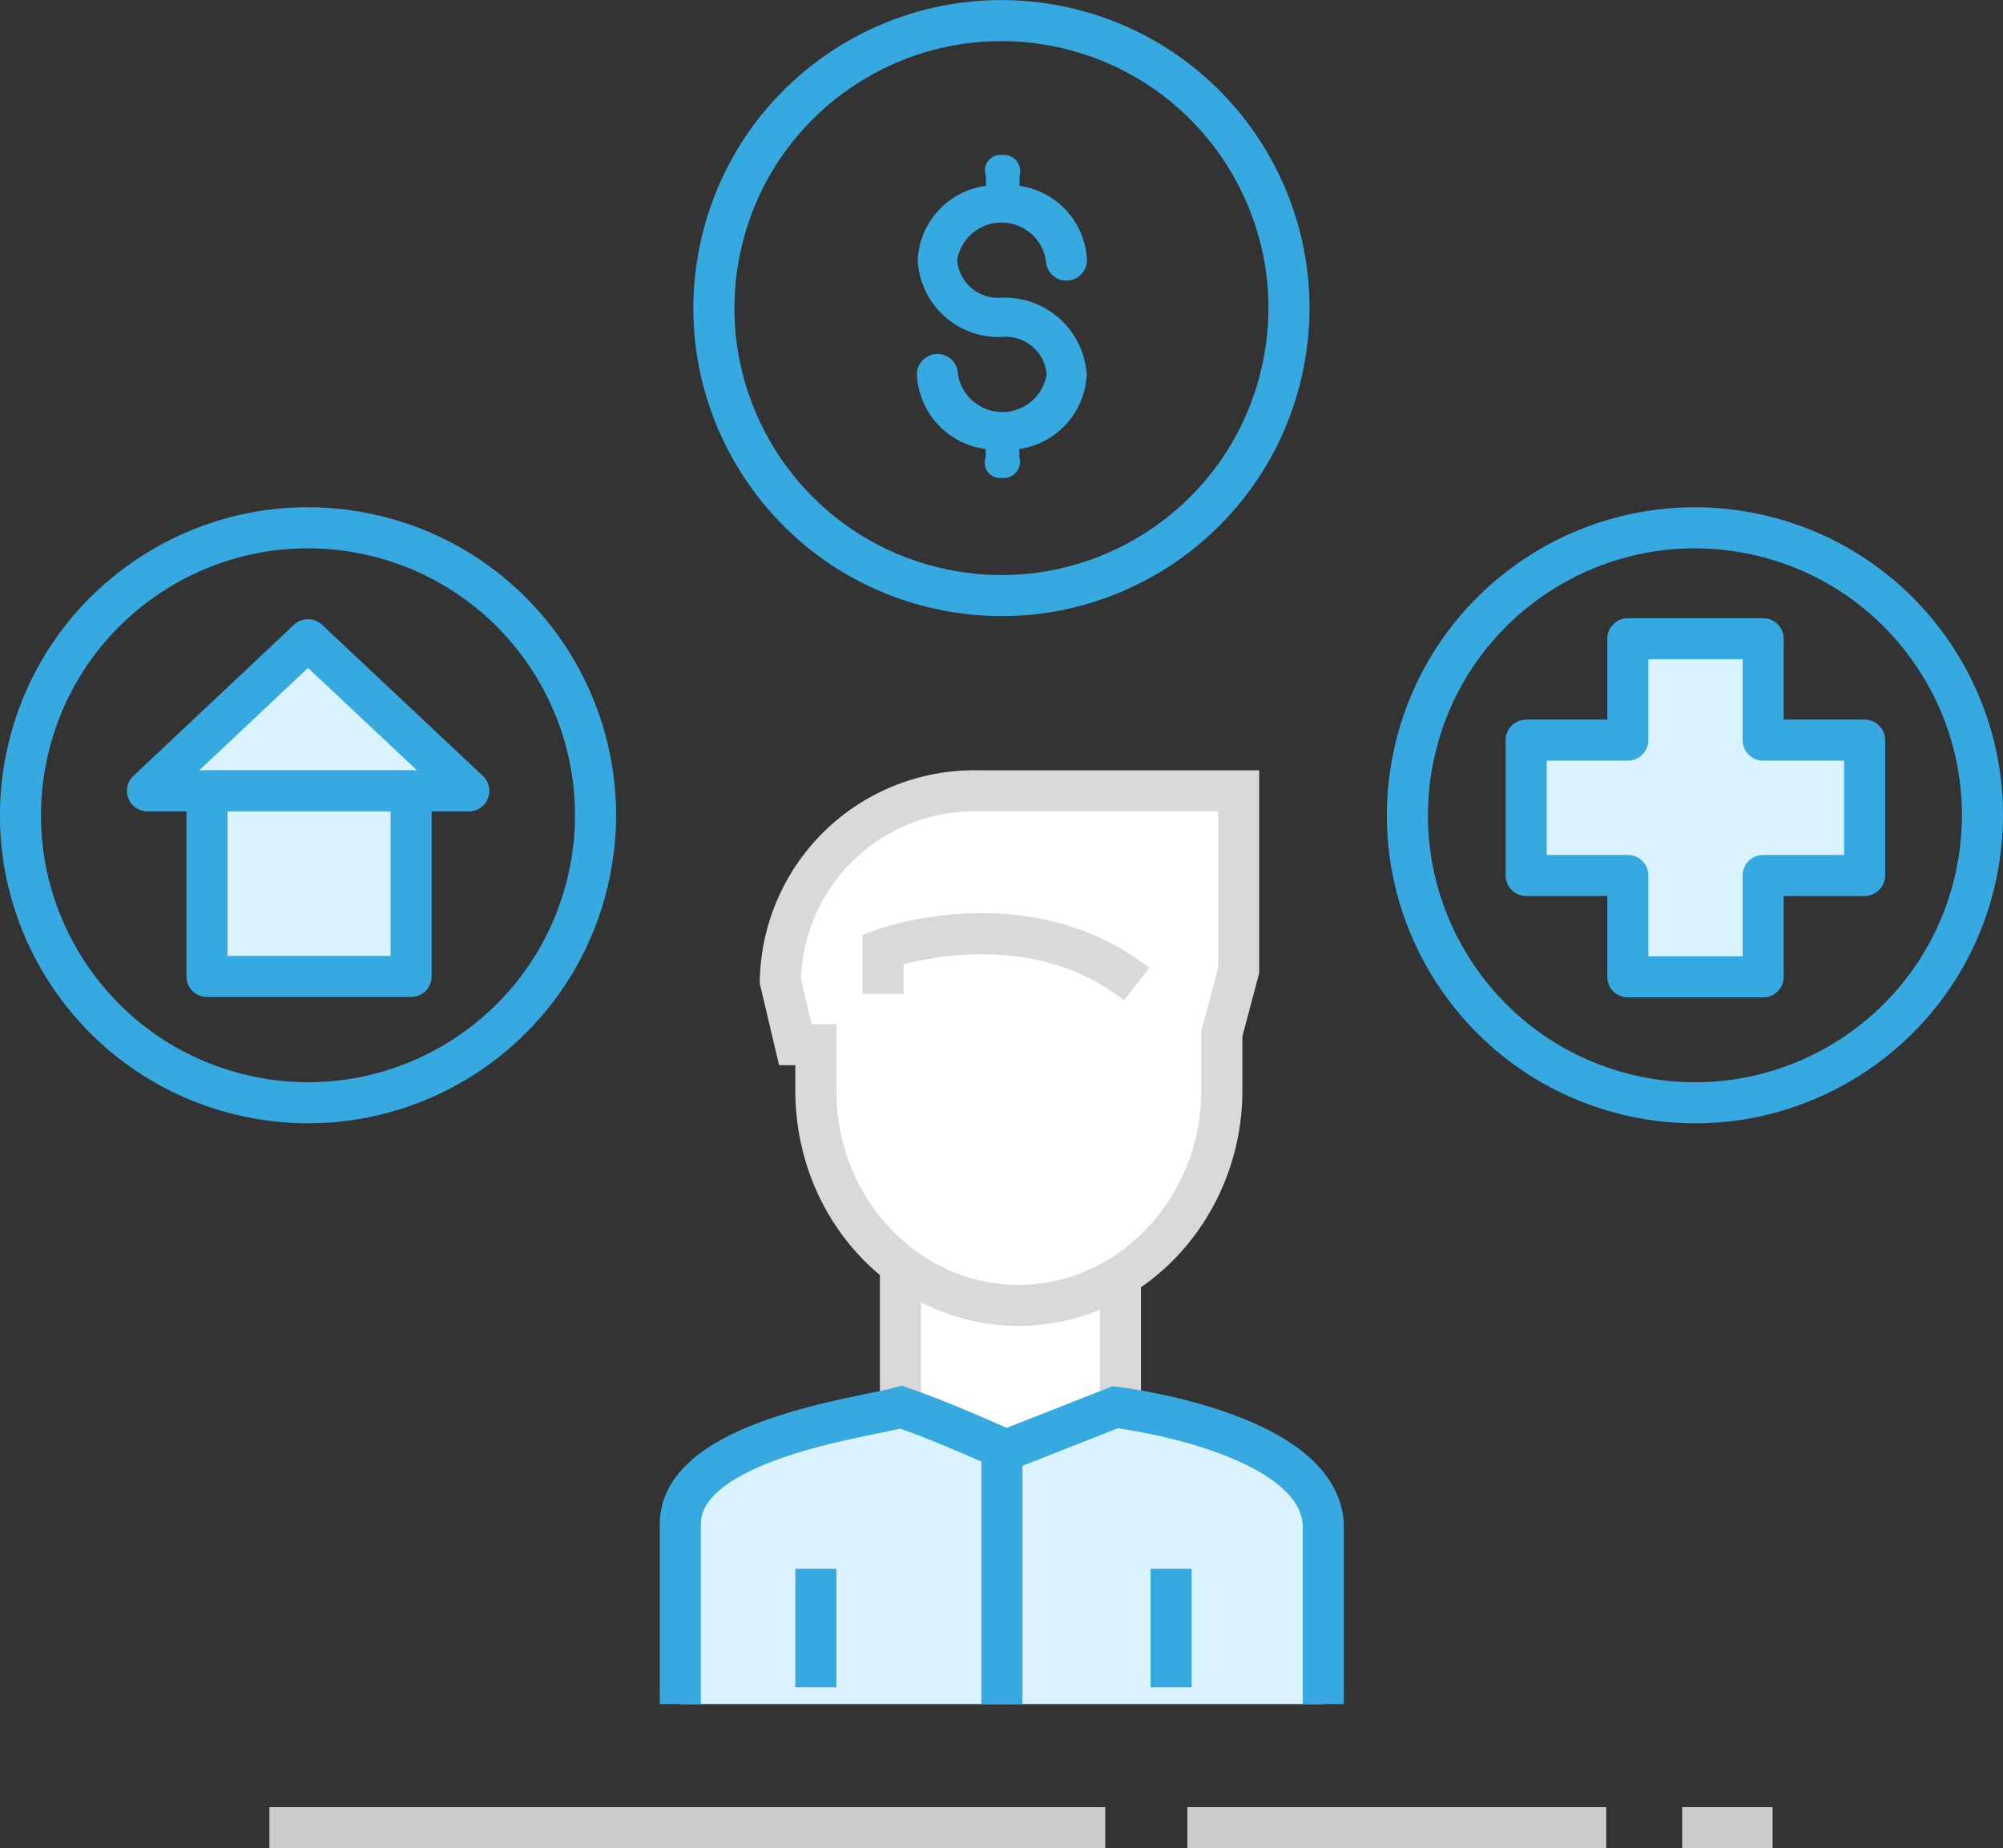 <svg xmlns="http://www.w3.org/2000/svg" viewBox="0 0 97.54 90.02"><rect x="0" y="0" width="97.54" height="90.02" fill="#333333" stroke="none"/><defs><style>.cls-1,.cls-3,.cls-7,.cls-8{fill:none;stroke-width:2px;}.cls-1,.cls-3{stroke:#36a9e1;}.cls-2,.cls-5{fill:#dbf3ff;}.cls-2{fill-rule:evenodd;}.cls-3{stroke-linejoin:round;}.cls-4{fill:#36a9e1;}.cls-6{fill:#fff;}.cls-7{stroke:#d9d9d9;}.cls-8{stroke:#ccc;stroke-miterlimit:10;}</style></defs><title>welfare-facilities</title><g id="Layer_2" data-name="Layer 2"><g id="Layer_1-2" data-name="Layer 1"><circle class="cls-1" cx="82.54" cy="39.71" r="14" transform="translate(26.56 112.21) rotate(-78.02)"/><polygon class="cls-2" points="85.86 31.11 85.86 36.05 90.8 36.05 90.8 42.64 85.86 42.64 85.86 47.58 79.27 47.58 79.27 42.64 74.32 42.64 74.32 36.05 79.27 36.05 79.27 31.11 85.86 31.11"/><polygon class="cls-3" points="85.86 31.11 85.86 36.05 90.8 36.05 90.8 42.64 85.86 42.64 85.86 47.58 79.27 47.58 79.27 42.64 74.32 42.64 74.32 36.05 79.27 36.05 79.27 31.11 85.86 31.11"/><circle class="cls-1" cx="48.77" cy="15" r="14" transform="translate(23.97 59.6) rotate(-78.02)"/><path class="cls-4" d="M48.77,14.5a2,2,0,0,1-2.16-1.83,2.19,2.19,0,0,1,4.32,0,1,1,0,0,0,2,0,3.83,3.83,0,0,0-3.28-3.62v-.5a.79.79,0,0,0-.84-1,.75.75,0,0,0-.8,1v.5a3.83,3.83,0,0,0-3.32,3.62,3.94,3.94,0,0,0,4.12,3.74,2,2,0,0,1,2.16,1.83,2.19,2.19,0,0,1-4.32,0,1,1,0,0,0-2,0A3.84,3.84,0,0,0,48,21.87v.41a.75.75,0,0,0,.8,1,.79.79,0,0,0,.84-1v-.41a3.84,3.84,0,0,0,3.28-3.63,4,4,0,0,0-4.12-3.74"/><circle class="cls-1" cx="15" cy="39.71" r="14" transform="translate(-26.96 46.14) rotate(-78.02)"/><polygon class="cls-2" points="7.18 38.52 15 31.16 22.83 38.52 7.18 38.52"/><polygon class="cls-3" points="7.18 38.52 15 31.16 22.83 38.52 7.18 38.52"/><rect class="cls-5" x="10.08" y="38.52" width="9.94" height="9.04"/><rect class="cls-3" x="10.08" y="38.52" width="9.94" height="9.04"/><rect class="cls-6" x="43.85" y="62.41" width="10.71" height="9.06"/><rect class="cls-7" x="43.85" y="62.41" width="10.71" height="9.06"/><path class="cls-6" d="M39.73,53.35V50.88h-1L38,47.79a9.44,9.44,0,0,1,9.61-9.27H60.32v8.74l-.82,3.09v2.78c0,5.75-4.48,10.47-9.92,10.47a10.2,10.2,0,0,1-9.92-10.47"/><path class="cls-7" d="M39.73,53.11V50.88h-1L38,47.79a9.44,9.44,0,0,1,9.61-9.27H60.32v8.74l-.82,3.09v2.76c0,5.75-4.46,10.47-9.89,10.47S39.73,58.94,39.73,53.11Z"/><path class="cls-7" d="M43,48.41V46.23s6.92-2.54,12.35,1.7"/><path class="cls-5" d="M64.44,83V74.23c-.27-4.52-10.13-5.69-10.13-5.69L49,70.63c-1.7-.75-3.4-1.5-5.11-2.09-1.79.5-10.76,1.59-10.76,5.69V83"/><path class="cls-1" d="M64.44,83V74.23c-.27-4.52-10.13-5.69-10.13-5.69L49,70.63c-1.7-.75-3.4-1.5-5.11-2.09-1.79.5-10.76,1.59-10.76,5.69V83"/><line class="cls-1" x1="48.79" y1="69.82" x2="48.79" y2="83"/><line class="cls-1" x1="39.73" y1="76.41" x2="39.73" y2="82.18"/><line class="cls-1" x1="57.03" y1="76.41" x2="57.03" y2="82.18"/><line class="cls-8" x1="13.12" y1="89.02" x2="53.82" y2="89.02"/><line class="cls-8" x1="57.82" y1="89.02" x2="78.22" y2="89.02"/><line class="cls-8" x1="81.92" y1="89.02" x2="86.32" y2="89.02"/></g></g></svg>